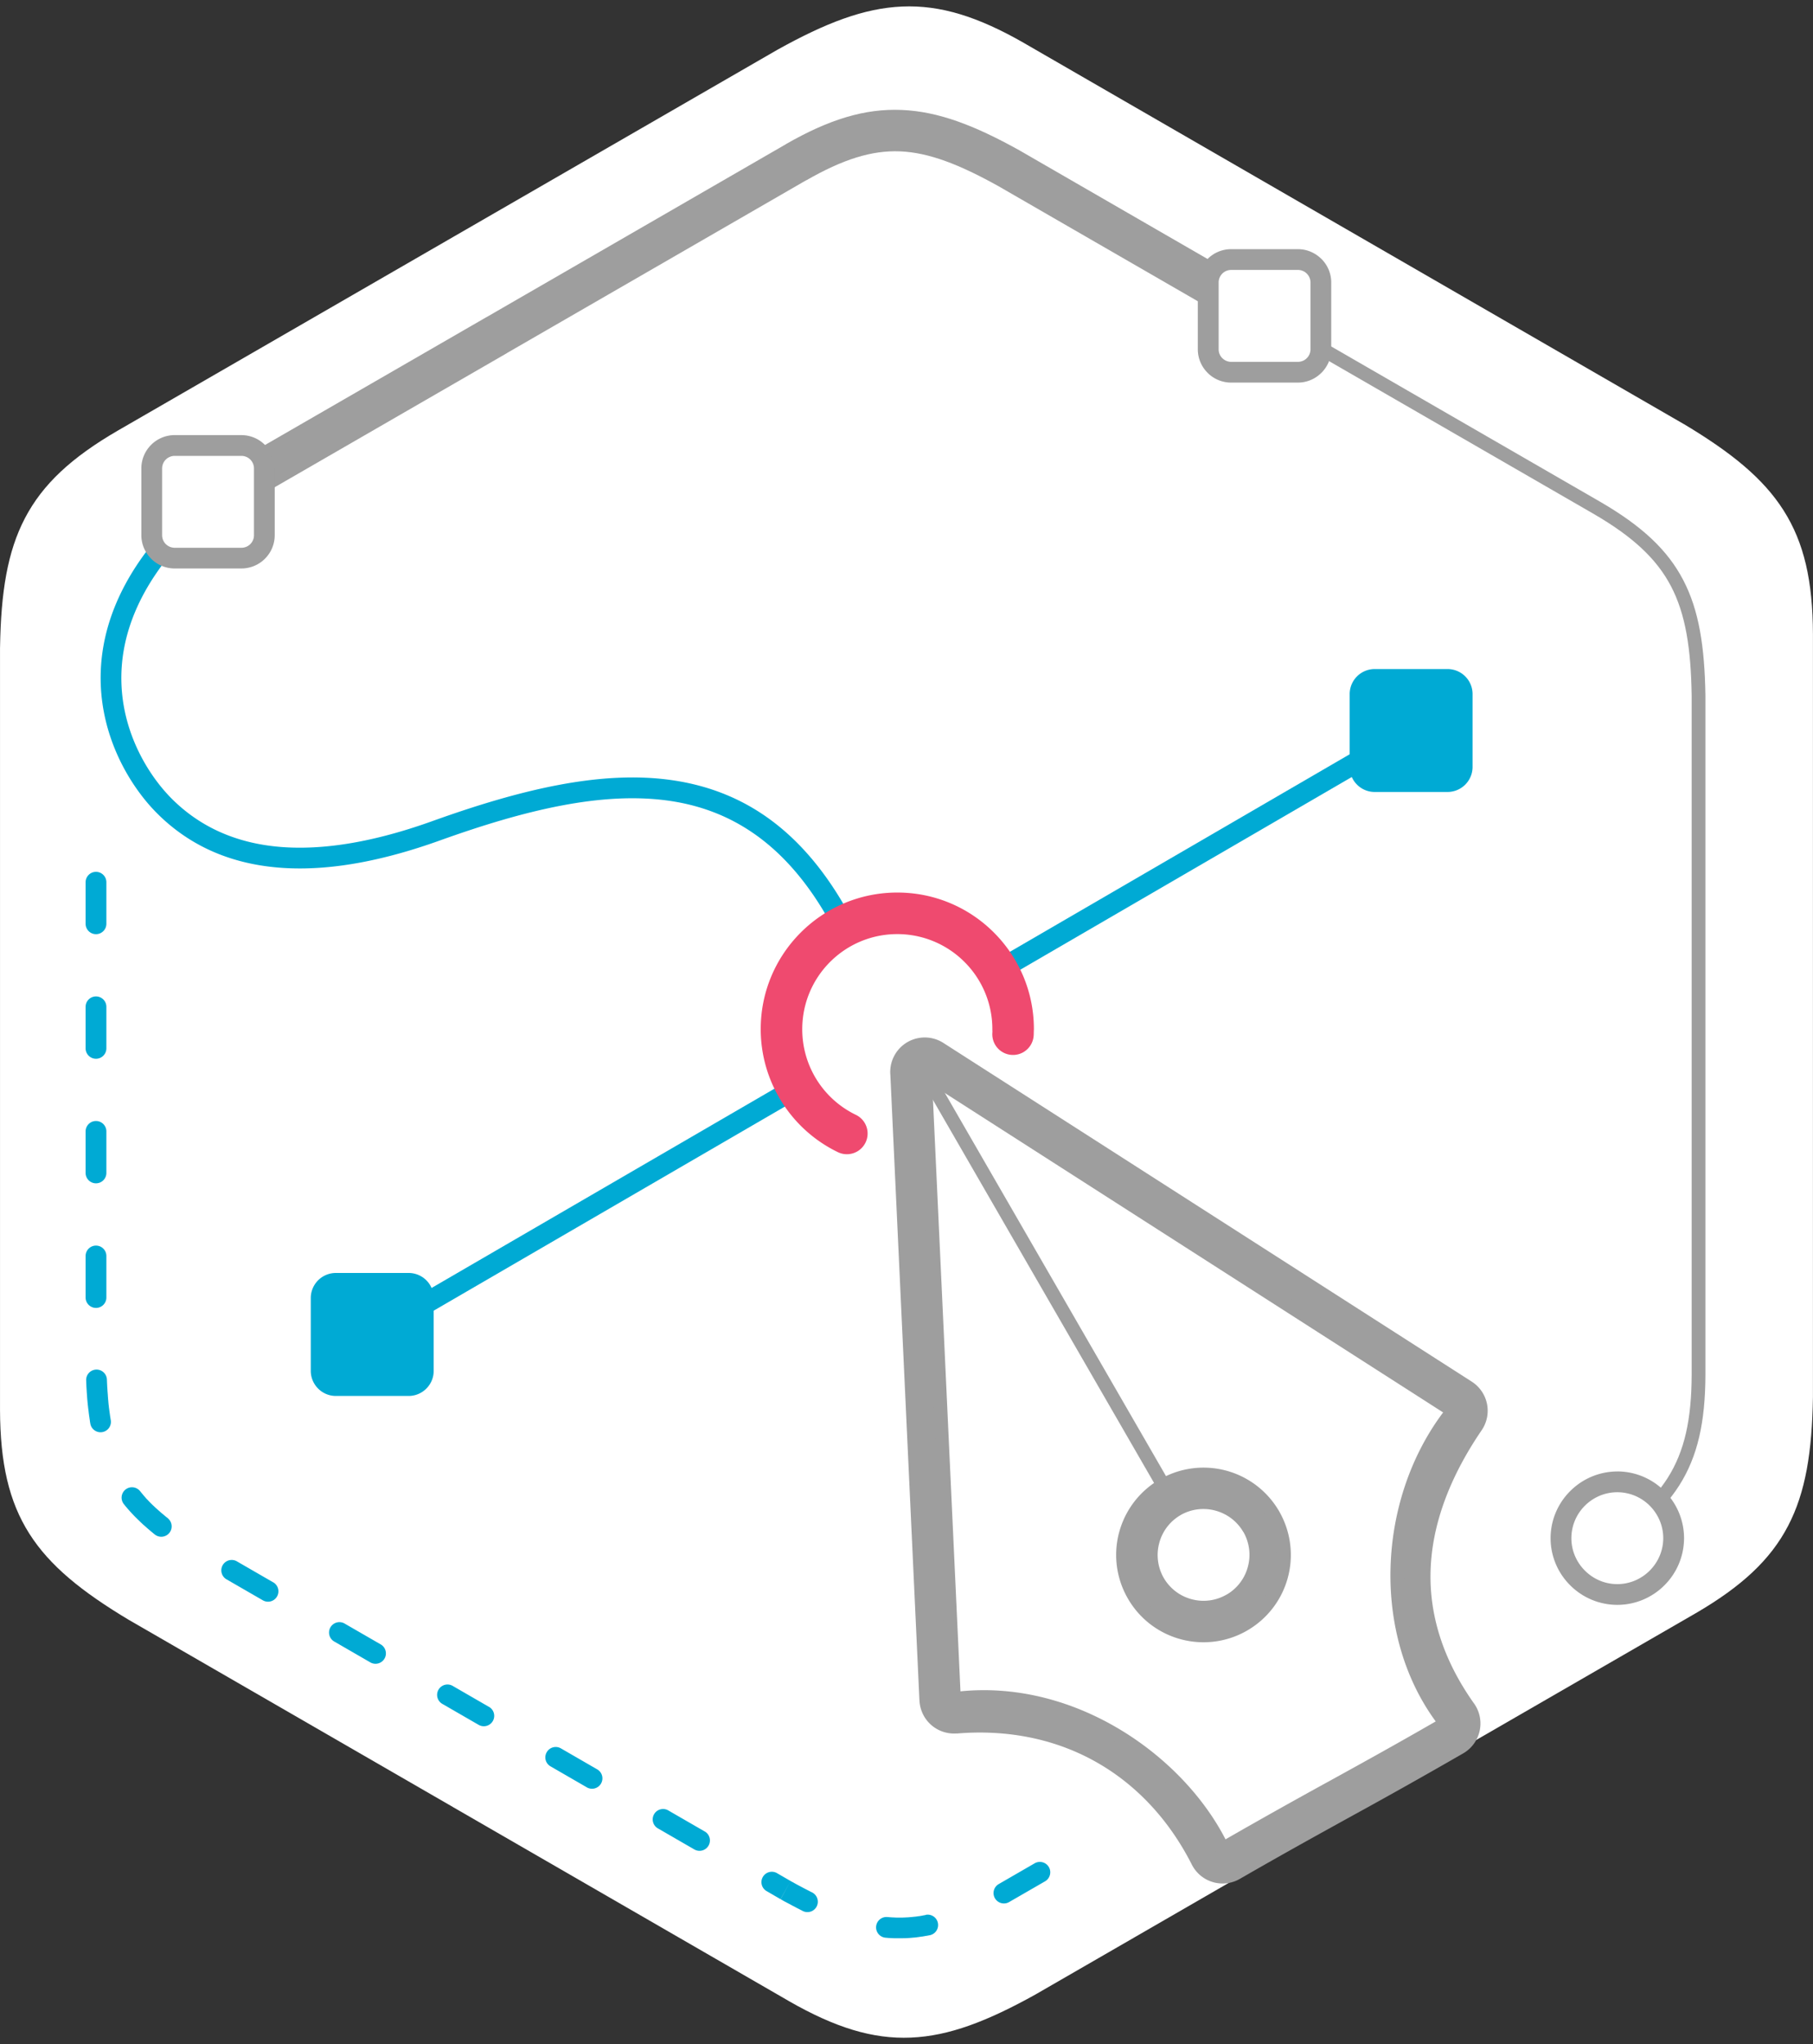 <!DOCTYPE svg PUBLIC "-//W3C//DTD SVG 1.1//EN" "http://www.w3.org/Graphics/SVG/1.1/DTD/svg11.dtd"><svg xmlns="http://www.w3.org/2000/svg" width="110" height="124" viewBox="-0.001 -0.385 110 124" overflow="visible"><rect x="-0.001" y="-0.385" width="110" height="124" fill="#333333" stroke="none"/><path fill-rule="evenodd" clip-rule="evenodd" fill="#FFF" d="M68.807 117.152l-5.968 3.443-.005.004c-2.92 1.623-5.25 2.524-7.568 2.62-2.33.1-4.604-.614-7.395-2.21l-.023-.015-20.35-11.75-.025-.016L7.843 97.895l-.008-.004c-2.868-1.717-4.813-3.285-6.055-5.24C.532 90.685.012 88.36 0 85.138V38.916c0-.017 0-.034.002-.05.055-3.32.442-5.775 1.512-7.82 1.08-2.068 2.833-3.682 5.615-5.3l20.37-11.76.026-.015L47.16 2.637l.006-.003c2.92-1.626 5.25-2.525 7.567-2.623 2.33-.1 4.602.613 7.394 2.212l.022.014 20.35 11.75 19.657 11.35.02.01c2.862 1.714 4.802 3.28 6.04 5.233 1.248 1.964 1.77 4.29 1.78 7.51v46.275c-.055 3.32-.442 5.774-1.513 7.82-1.078 2.065-2.832 3.68-5.613 5.298l-6.456 3.728-27.582 15.925-.026.016z"/><path fill-rule="evenodd" clip-rule="evenodd" fill="#00AAD4" d="M85.932 44.473L61.475 58.688l-.63-1.087L85.3 43.387l.632 1.088zm-38.04 22.11L22.898 81.106l-.63-1.086 24.995-14.524.63 1.086z"/><path fill-rule="evenodd" clip-rule="evenodd" fill="#9E9E9E" d="M96.06 93.675c2.444-1.463 4.09-2.785 5.12-4.404 1.022-1.61 1.45-3.545 1.457-6.25V41.81c-.043-2.845-.365-4.93-1.252-6.63-.882-1.688-2.346-3.025-4.686-4.386L78.536 20.31l-17.52-10.12c-2.49-1.385-4.456-2.15-6.372-2.232-1.905-.08-3.795.52-6.143 1.864l-18.16 10.485L11.955 30.92l-.42-.724L29.92 19.582h.003L48.085 9.097c2.49-1.427 4.517-2.06 6.592-1.973 2.066.086 4.144.888 6.75 2.337l.002.005 17.524 10.12h.004l18.16 10.485c2.48 1.443 4.044 2.882 5.005 4.724.958 1.83 1.303 4.033 1.35 7.01V83.02c-.01 2.874-.473 4.946-1.586 6.7-1.108 1.742-2.844 3.143-5.402 4.672l-.427-.717z"/><path fill-rule="evenodd" clip-rule="evenodd" fill="#00AAD4" d="M50.745 56.28c-2.64-5.16-6.083-7.492-10.106-8.083-4.103-.6-8.85.57-13.978 2.412-3.17 1.137-6.33 1.81-9.238 1.67-2.97-.143-5.676-1.123-7.862-3.295a10.57 10.57 0 0 1-.582-.627c-1.382-1.618-2.75-4.154-2.866-7.206-.114-3.04 1.01-6.573 4.598-10.187.46-.462.96-.925 1.5-1.388l.818.953c-.517.442-.993.882-1.427 1.32-3.3 3.324-4.336 6.527-4.234 9.257.1 2.718 1.326 4.984 2.565 6.432.172.2.344.386.512.553 1.945 1.93 4.365 2.802 7.035 2.93 2.733.13 5.73-.51 8.757-1.598 5.304-1.904 10.24-3.113 14.58-2.475 4.42.65 8.186 3.177 11.04 8.756l-1.116.57z"/><path fill-rule="evenodd" clip-rule="evenodd" fill="#EF4A6F" d="M62.716 62.408a1.256 1.256 0 0 1-2.51-.108l.006-.125c.002-.096-.004.066-.004-.126a5.75 5.75 0 0 0-1.69-4.08 5.754 5.754 0 0 0-4.08-1.69c-1.59 0-3.034.646-4.077 1.69s-1.687 2.486-1.687 4.08a5.757 5.757 0 0 0 3.255 5.195 1.256 1.256 0 1 1-1.093 2.263 8.286 8.286 0 0 1-3.41-3.055 8.273 8.273 0 0 1-1.272-4.406c0-2.29.927-4.36 2.427-5.86s3.57-2.428 5.86-2.428c2.29 0 4.36.926 5.86 2.426s2.427 3.57 2.427 5.86c0 .09-.002-.022-.007.176 0 .087-.004.15-.004.182z"/><path fill-rule="evenodd" clip-rule="evenodd" fill="#FFF" d="M56.106 64.642l1.77 38.04c7.08-.595 13.114 2.82 16.3 9.097 5.435-3.14 8.117-4.48 13.55-7.615-4.536-6.387-3.63-13.018.44-18.97-10.688-6.853-21.372-13.704-32.06-20.554zm14.475 25.07a4.88 4.88 0 0 1 6.666 1.786 4.874 4.874 0 0 1-1.786 6.664 4.878 4.878 0 0 1-4.88-8.45z"/><path fill-rule="evenodd" clip-rule="evenodd" fill="#9E9E9E" d="M58.387 68.59l1.483 31.93c3.127.067 6.043.86 8.612 2.294 2.568 1.432 4.77 3.498 6.464 6.11 1.905-1.083 3.45-1.936 4.996-2.79 1.536-.845 3.068-1.69 4.85-2.7-1.568-2.825-2.245-5.692-2.18-8.54.072-3.12 1.032-6.162 2.68-9.055L58.388 68.59zm-2.603 34.183L54.02 64.828a2.094 2.094 0 0 1 3.217-1.947L89.3 83.43h-.003l.05.032a2.097 2.097 0 0 1 .55 2.912c-1.903 2.787-3.035 5.696-3.103 8.602-.06 2.61.738 5.28 2.606 7.928a2.092 2.092 0 0 1-.623 3.072 359.35 359.35 0 0 1-6.816 3.832c-2.046 1.13-4.095 2.26-6.732 3.78a2.094 2.094 0 0 1-2.92-.866c-1.404-2.766-3.424-4.893-5.86-6.252-2.422-1.352-5.284-1.957-8.4-1.697v-.004l-.08.002a2.093 2.093 0 0 1-2.182-2zM71.62 91.527l.003-.002a2.784 2.784 0 0 1 2.118-.274c.69.186 1.31.633 1.695 1.3l.004-.003a2.78 2.78 0 0 1 .27 2.112A2.776 2.776 0 0 1 74.5 96.3c-.03.017-.058.035-.09.05a2.773 2.773 0 0 1-2.11.276 2.777 2.777 0 0 1-1.692-1.29 2.79 2.79 0 0 1-.274-2.12 2.776 2.776 0 0 1 1.287-1.688zm-5.337.607a6.954 6.954 0 0 1 3.052-4.11 2 2 0 0 1 .41-.235A6.954 6.954 0 0 1 78.97 90.3c.078.113.147.234.203.36a6.958 6.958 0 0 1 .586 5.08 6.972 6.972 0 0 1-3.12 4.15c-.04.03-.086.054-.13.083a6.956 6.956 0 0 1-5.293.7 6.95 6.95 0 0 1-4.234-3.256 6.953 6.953 0 0 1-.7-5.287z"/><path fill-rule="evenodd" clip-rule="evenodd" fill="#FFF" d="M56.106 64.642l1.77 38.04c7.116-.946 13.82 3.837 16.3 9.097 5.435-3.14 8.117-4.48 13.55-7.615-4.187-5.282-3.808-13.676.44-18.97-10.688-6.853-21.372-13.704-32.06-20.554zm14.475 25.07a4.88 4.88 0 0 1 6.666 1.786 4.874 4.874 0 0 1-1.786 6.664 4.878 4.878 0 0 1-4.88-8.45z"/><path fill-rule="evenodd" clip-rule="evenodd" fill="#9E9E9E" d="M56.563 65.43l1.71 36.784c3.286-.328 6.465.51 9.182 2.028 3.04 1.695 5.506 4.242 6.9 6.95a362.768 362.768 0 0 1 6.396-3.587c1.93-1.065 3.86-2.127 6.357-3.566-1.93-2.633-2.82-5.94-2.743-9.25.077-3.393 1.168-6.797 3.193-9.493L56.563 65.43zm.896 37.27l-1.77-38.02a.42.42 0 0 1 .644-.39L88.39 84.84c.012.01.024.017.037.03.177.14.208.407.062.587-2.088 2.605-3.216 5.98-3.295 9.35-.073 3.288.85 6.566 2.86 9.097.01.015.024.033.032.05a.42.42 0 0 1-.152.573 357.614 357.614 0 0 1-6.783 3.812 355.497 355.497 0 0 0-6.76 3.795c-.013.006-.027.016-.04.022a.42.42 0 0 1-.557-.2c-1.278-2.71-3.71-5.29-6.748-6.986-2.694-1.503-5.86-2.305-9.107-1.876l-.05.006a.417.417 0 0 1-.434-.4zm13.326-12.62l.003-.002a4.452 4.452 0 0 1 3.384-.446 4.447 4.447 0 0 1 2.708 2.078c.615 1.065.74 2.28.445 3.383a4.46 4.46 0 0 1-2.056 2.7l-.02.01a4.452 4.452 0 0 1-3.384.446 4.437 4.437 0 0 1-2.708-2.078 4.445 4.445 0 0 1-.446-3.385 4.436 4.436 0 0 1 2.073-2.707zm-2.884 2.488a5.295 5.295 0 0 1 2.508-3.236 5.298 5.298 0 0 1 7.182 1.93c.013.023.027.044.038.067a5.288 5.288 0 0 1 .508 3.982 5.284 5.284 0 0 1-2.445 3.2l-.024.015a5.285 5.285 0 0 1-4.02.53 5.276 5.276 0 0 1-3.217-2.47 5.283 5.283 0 0 1-.53-4.02z"/><path fill-rule="evenodd" clip-rule="evenodd" fill="#9E9E9E" d="M55.745 64.85a.418.418 0 0 1 .725-.417l14.474 25.072c.116.2.046.456-.154.57s-.456.048-.57-.154L55.744 64.85z"/><path fill-rule="evenodd" clip-rule="evenodd" fill="#00AAD4" d="M24.795 76.835h-4.423a1.52 1.52 0 0 0-1.517 1.518v4.422c0 .836.682 1.52 1.517 1.52h4.423c.835 0 1.517-.684 1.517-1.52v-4.422a1.52 1.52 0 0 0-1.517-1.518zM87.827 40.2h-4.423a1.52 1.52 0 0 0-1.516 1.517v4.423c0 .835.68 1.517 1.516 1.517h4.423a1.52 1.52 0 0 0 1.517-1.517v-4.423a1.52 1.52 0 0 0-1.517-1.517z"/><path fill-rule="evenodd" clip-rule="evenodd" fill="#FFF" d="M98.127 89.505a3.425 3.425 0 0 0-3.416 3.416v.004c0 1.88 1.538 3.416 3.418 3.416s3.416-1.538 3.416-3.417v-.002a3.426 3.426 0 0 0-3.416-3.414z"/><path fill-rule="evenodd" clip-rule="evenodd" fill="#9E9E9E" d="M98.127 90.136c-.765 0-1.463.313-1.968.817a2.782 2.782 0 0 0-.82 1.97c0 .764.313 1.46.82 1.967s1.2.82 1.966.82 1.462-.314 1.968-.82c.505-.506.82-1.203.82-1.967 0-.767-.315-1.463-.82-1.97a2.783 2.783 0 0 0-1.968-.817zm0-1.26v-.002a4.04 4.04 0 0 1 2.858 1.19 4.034 4.034 0 0 1 1.19 2.86 4.04 4.04 0 0 1-1.19 2.857 4.035 4.035 0 0 1-5.716.002 4.026 4.026 0 0 1 0-5.717 4.043 4.043 0 0 1 2.856-1.19z"/><path fill-rule="evenodd" clip-rule="evenodd" fill="#00AAD4" d="M5.193 53.133a.63.63 0 0 1 1.26 0v2.52a.63.63 0 0 1-1.26 0v-2.52zm57.582 59.513c.302-.174.688-.07.862.23s.07.688-.23.862l-2.18 1.258a.63.63 0 0 1-.633-1.09l2.18-1.26zm-6.613 3.127a.63.63 0 1 1 .248 1.236h-.007l-.05.01-.052.01-.05.01-.05.007-.05.008-.05.01-.05.008-.05.01-.05.006-.05.006-.05.008-.05.006-.053.01-.05.005-.05.006-.05.01-.05.003-.052.006-.05.005-.05.002-.05.006-.05.004-.05.004-.05.005-.05.002-.05.004-.05.003-.05.003-.05.002-.05.002h-.1l-.053.003h-.348l-.05-.002h-.1l-.05-.002-.05-.002-.05-.003-.05-.002-.05-.003-.05-.002-.05-.004-.05-.003-.05-.006-.052-.003-.02-.002a.628.628 0 1 1 .12-1.253h.015l.043.004.043.004.044.004.043.002.044.004.044.002.044.002.042.002.044.002.044.002.042.002.044.002h.043l.045.002h.212l.043-.002h.042l.043-.002.043-.002h.043l.046-.004.044-.002.04-.002.043-.002.044-.002.044-.004.045-.004.043-.004.044-.004.044-.002.043-.006.042-.004.044-.005.044-.004.043-.004.045-.006.043-.005.044-.008.046-.006.043-.004.043-.007.045-.007.044-.008.045-.008.044-.008.043-.01.044-.006.046-.01.043-.008.006-.002zm-6.868-1.348a.63.63 0 0 1-.563 1.126l-.027-.012-.058-.033-.057-.027-.057-.03-.056-.03-.058-.028-.058-.03-.057-.028-.06-.034-.055-.03-.058-.028-.06-.03-.058-.033-.06-.034-.06-.03-.06-.032-.057-.03-.06-.032-.06-.032-.06-.03-.06-.034-.06-.035-.06-.035-.05-.03-.02-.007-.854-.496a.63.63 0 0 1 .63-1.09l.853.493.05.03.06.03.06.032.056.033.057.032.058.032.057.03.058.032.057.03.057.03.057.03.057.03.055.03.058.03.056.03.055.028.056.028.056.03.056.028.056.028.054.03.054.026.055.026.03.015h-.002zm-1.933.4l.605-1.105-.612 1.102.01.004zm-4.604-4.11c.302.17.404.558.23.86a.63.63 0 0 1-.86.23l-2.18-1.26a.63.63 0 1 1 .628-1.09l2.182 1.26zm-6.545-3.78a.63.63 0 1 1-.63 1.09l-2.18-1.26a.625.625 0 0 1-.23-.86.628.628 0 0 1 .86-.23l2.18 1.26zm-6.543-3.78a.63.63 0 0 1-.63 1.092l-2.182-1.26a.63.63 0 1 1 .63-1.09l2.18 1.26h.002zM23.12 99.38a.63.63 0 0 1-.63 1.09l-2.18-1.26a.63.63 0 1 1 .628-1.09l2.183 1.26zm-6.544-3.78a.63.63 0 0 1-.63 1.092l-2.182-1.26a.63.63 0 1 1 .63-1.09l2.182 1.26zm-6.38-3.87a.63.63 0 0 1-.78.988l-.016-.01-.045-.037-.044-.035-.042-.035-.043-.038-.044-.033-.042-.037-.043-.037-.043-.036-.042-.036-.042-.035-.042-.037-.042-.037-.04-.037-.042-.036-.04-.037-.042-.036-.04-.034-.04-.037-.04-.04-.04-.035-.04-.037-.038-.04-.038-.035-.038-.038-.04-.037-.037-.037-.04-.04-.036-.035-.037-.035-.038-.04-.036-.036-.038-.04-.036-.04-.036-.034-.036-.04-.036-.038-.034-.04-.035-.036-.035-.04-.034-.038-.034-.04-.034-.036-.033-.04-.034-.04-.034-.04-.033-.038-.033-.04-.03-.042-.033-.037-.013-.018a.63.63 0 1 1 .988-.782l.01.01.028.037.028.033.027.035.03.033.028.035.03.035.027.035.03.035.03.033.03.035.03.034.03.036.03.033.032.033.032.033.032.033.03.033.032.034.034.034.032.033.032.033.035.033.034.034.033.033.034.033.036.03.035.036.035.032.035.033.035.033.035.032.036.03.036.035.036.03.037.034.036.03.04.034.038.036.038.032.037.033.04.03.038.032.04.034.04.035.038.03.04.035.04.032.04.03.042.034.016.012zM6.72 85.765a.63.63 0 0 1-.52.725.63.63 0 0 1-.722-.522v-.002l-.01-.054-.01-.057-.007-.057-.007-.056-.01-.057-.007-.058-.008-.055-.008-.06-.01-.055-.005-.057-.01-.06-.005-.057-.007-.06-.008-.057-.006-.057-.01-.063-.006-.06-.006-.06-.008-.06-.006-.058-.005-.06-.007-.06-.005-.06-.006-.06-.006-.064-.005-.06-.004-.06-.005-.063-.003-.06-.006-.065-.004-.062-.005-.062-.003-.063-.004-.06-.004-.063-.004-.064-.005-.065-.003-.063-.003-.065-.003-.064-.002-.065-.003-.063v-.05a.63.63 0 1 1 1.257-.056l.003.045.002.065.003.06.002.06.004.063.002.06.003.06.006.064.003.06.004.06.004.06.003.058.006.06.004.057.005.06.004.06.003.056.006.06.003.056.005.06.006.055.005.057.004.057.006.056.005.058.007.055.007.054.005.057.006.055.008.052.007.055.006.055.008.052.007.055.008.054.007.05.007.056.008.053.007.053.01.05.006.052.01.052.007.053v.002zm-.267-7.44a.63.63 0 0 1-1.26 0v-2.52a.63.63 0 0 1 1.26 0v2.52zm0-7.558a.63.63 0 0 1-1.26 0v-2.52a.63.63 0 0 1 1.26 0v2.52zm0-7.557a.63.63 0 0 1-1.26 0v-2.52a.63.63 0 0 1 1.26 0v2.52z"/><path fill-rule="evenodd" clip-rule="evenodd" fill="#9E9E9E" d="M75.673 19.62L60.59 10.915c-2.366-1.317-4.22-2.044-5.978-2.118-1.733-.072-3.486.49-5.693 1.757l-.004-.005L30.76 21.03v.004L12.603 31.517l-1.26-2.175 18.16-10.483h.005L47.67 8.37v-.005c2.628-1.506 4.792-2.176 7.04-2.08 2.216.092 4.406.93 7.122 2.44l.018.01 15.082 8.708-1.26 2.175z"/><path fill-rule="evenodd" clip-rule="evenodd" fill="#FFF" d="M14.648 26.64h-4.054c-.764 0-1.39.624-1.39 1.39v4.052c0 .765.626 1.39 1.39 1.39h4.054c.764 0 1.39-.625 1.39-1.39V28.03c0-.766-.626-1.39-1.39-1.39z"/><path fill-rule="evenodd" clip-rule="evenodd" fill="#9E9E9E" d="M14.648 27.27h-4.053a.762.762 0 0 0-.76.76v4.052c0 .21.085.4.222.538v-.002c.14.14.33.225.538.225h4.053a.758.758 0 0 0 .76-.76V28.03a.76.76 0 0 0-.76-.76zm-4.053-1.26h4.052c.555 0 1.06.227 1.426.593.367.365.594.87.594 1.427v4.052a2.01 2.01 0 0 1-.593 1.425v.002a2.022 2.022 0 0 1-1.427.59h-4.052a2.02 2.02 0 0 1-1.428-.592v-.003a2.014 2.014 0 0 1-.592-1.425v-4.05c0-.556.227-1.062.592-1.427a2.018 2.018 0 0 1 1.428-.593z"/><path fill-rule="evenodd" clip-rule="evenodd" fill="#FFF" d="M78.748 15.36h-4.05c-.767 0-1.393.625-1.393 1.39v4.053c0 .765.626 1.39 1.392 1.39h4.05c.766 0 1.392-.625 1.392-1.39V16.75c0-.765-.628-1.39-1.393-1.39z"/><path fill-rule="evenodd" clip-rule="evenodd" fill="#9E9E9E" d="M78.748 15.99h-4.05a.758.758 0 0 0-.76.76v4.054c0 .21.084.4.22.537h.004a.757.757 0 0 0 .537.225h4.05a.764.764 0 0 0 .762-.76V16.75a.76.76 0 0 0-.225-.537h.002a.763.763 0 0 0-.54-.223zm-4.05-1.26h4.05c.555 0 1.06.228 1.426.594h.002c.365.365.593.87.593 1.427v4.054c0 .555-.23 1.06-.595 1.425h-.002a2.01 2.01 0 0 1-1.426.594h-4.05a2.014 2.014 0 0 1-1.428-.592v-.002a2.007 2.007 0 0 1-.594-1.425V16.75c0-.556.226-1.06.593-1.426a2.01 2.01 0 0 1 1.426-.594z"/></svg>